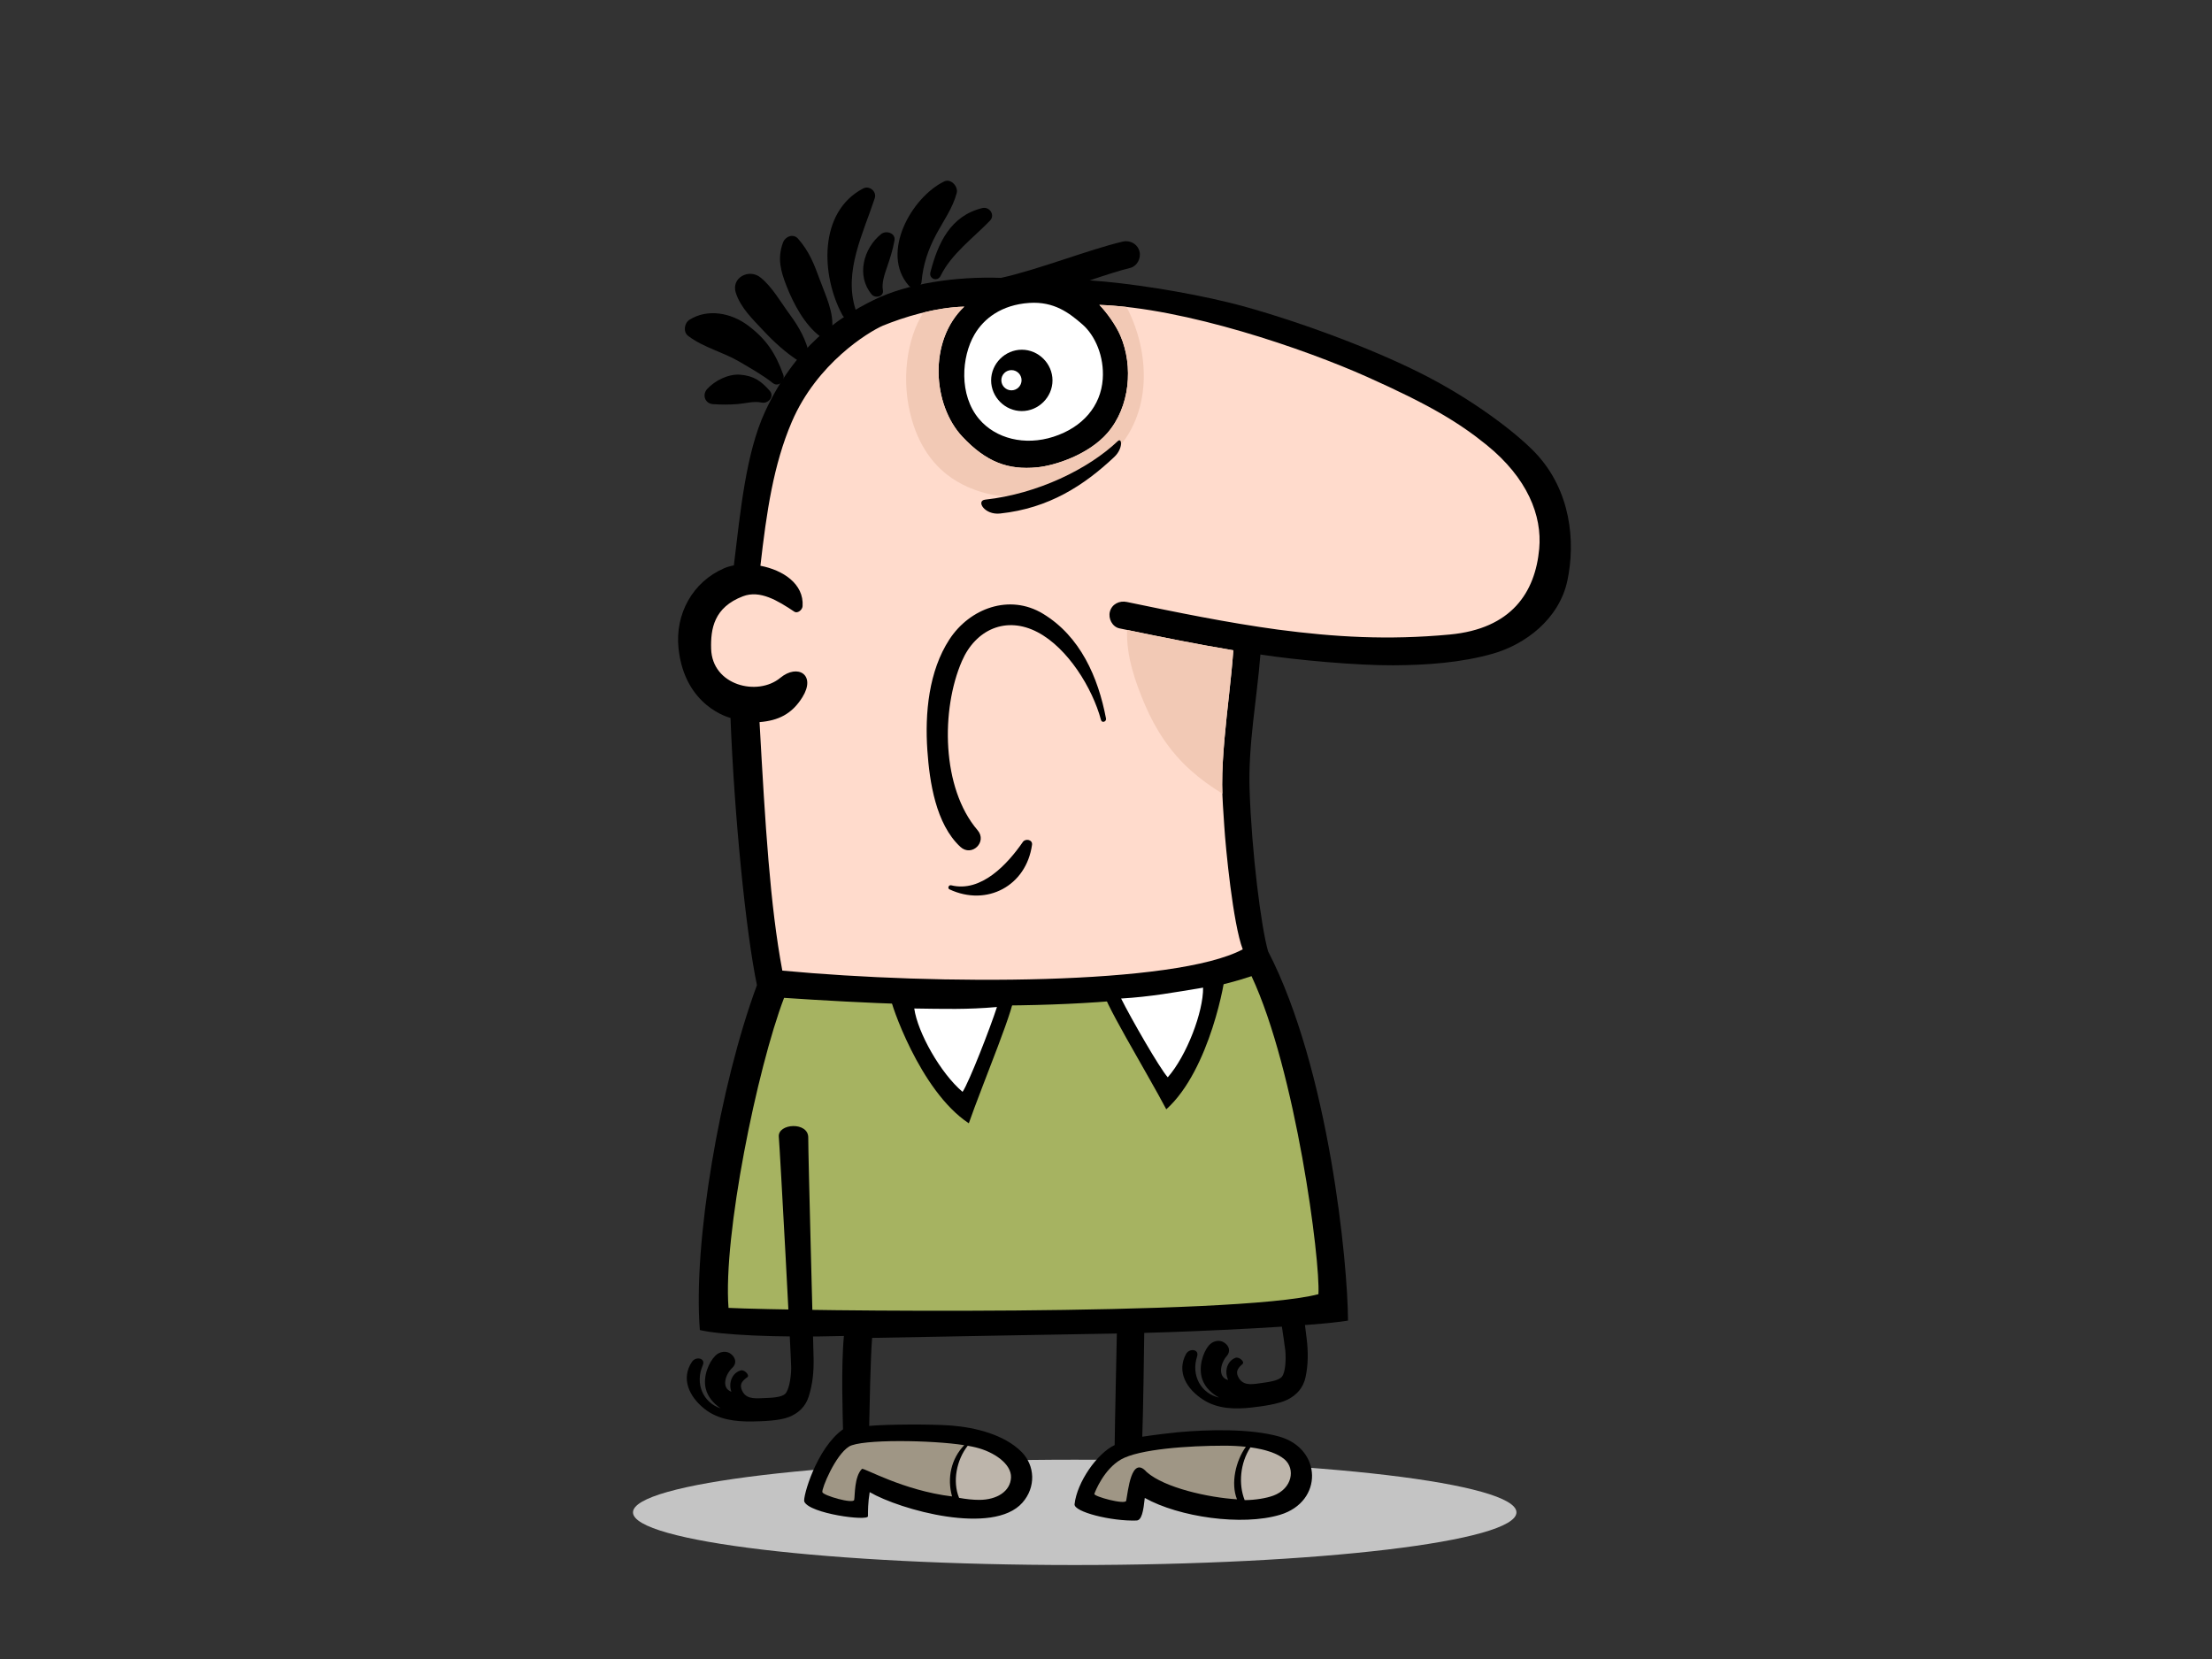 <?xml version="1.0" encoding="utf-8"?>
<!-- Generator: Adobe Illustrator 17.0.0, SVG Export Plug-In . SVG Version: 6.00 Build 0)  -->
<!DOCTYPE svg PUBLIC "-//W3C//DTD SVG 1.1//EN" "http://www.w3.org/Graphics/SVG/1.1/DTD/svg11.dtd">
<svg version="1.1" id="Layer_1" xmlns="http://www.w3.org/2000/svg" xmlns:xlink="http://www.w3.org/1999/xlink" x="0px" y="0px"
	 width="800px" height="600px" viewBox="0 0 800 600" enable-background="new 0 0 800 600" xml:space="preserve">
<rect x="0" y="0" width="800" height="600" fill="#333333" stroke="none"/>
<g>
	<g>
		<path d="M292.762,128.528c-1.149-5.621-3.82-10.328-7.199-14.898c-3.246-4.389-6.287-9.928-10.603-13.333
			c-4.084-3.223-10.602,0.123-8.842,5.601c1.757,5.461,6.168,9.613,9.997,13.714c3.896,4.168,8.064,7.956,12.886,11.046
			C290.545,131.647,293.212,130.726,292.762,128.528z"/>
		<path d="M296.403,100.914c-2.012-5.567-3.856-10.14-7.779-14.588c-1.756-1.991-4.657-0.769-5.449,1.403
			c-2.09,5.733-0.851,10.241,1.292,15.738c2.474,6.342,6.588,14.055,12.101,18.159c1.782,1.326,4.052-0.105,4.323-2.082
			C301.781,113.076,298.555,106.859,296.403,100.914z"/>
		<path d="M312.165,68.166c-16.302,8.566-15.19,31.565-7.531,45.719c1.617,2.988,5.749,1.067,4.751-2.1
			c-4.319-13.668,2.797-27.339,6.979-40.079C317.164,69.262,314.435,66.973,312.165,68.166z"/>
		<path d="M318.713,84.621c-6.494,5.183-9.067,15.199-3.471,21.845c1.326,1.574,4.536,0.828,4.067-1.571
			c-0.486-2.495,0.635-5.772,1.422-8.068c1.117-3.258,2.181-6.466,2.778-9.872C323.976,84.295,320.461,83.224,318.713,84.621z"/>
		<path d="M341.455,65.631c-11.848,5.787-23.097,25.836-12.825,37.625c1.494,1.713,4.475,0.954,4.676-1.425
			c0.517-6.08,2.369-11.584,5.227-16.945c2.633-4.939,6.024-9.609,7.475-15.074C346.629,67.467,343.907,64.433,341.455,65.631z"/>
		<path d="M355.254,75.251c-11.55,2.834-16.023,12.671-18.752,23.187c-0.638,2.465,2.581,3.584,3.684,1.319
			c3.856-7.908,11.847-13.722,17.858-19.952C360.024,77.751,357.852,74.614,355.254,75.251z"/>
		<path d="M278.332,141.271c-3.115-3.518-5.781-5.364-10.628-5.758c-4.243-0.343-9.21,2.128-11.971,5.209
			c-1.861,2.077-0.772,5.231,2.106,5.441c2.957,0.214,6.11,0.209,9.058-0.038c2.586-0.216,5.909-1.138,8.436-0.543
			C277.765,146.158,280.277,143.468,278.332,141.271z"/>
		<path d="M283.28,135.519c-2.817-7.78-6.085-12.808-12.793-17.833c-6.051-4.534-14.58-6.176-21.12-2.042
			c-1.89,1.199-2.39,4.406-0.468,5.857c5.663,4.275,12.659,5.815,18.726,9.425c3.827,2.276,8.337,4.781,11.849,7.596
			C281.532,140.168,284.089,137.747,283.28,135.519z"/>
	</g>
	<path fill="#C4C4C4" d="M548.445,546.969c0,10.519-71.524,19.045-159.755,19.045c-88.234,0-159.758-8.526-159.758-19.045
		c0-10.522,71.524-19.048,159.758-19.048C476.921,527.921,548.445,536.447,548.445,546.969z"/>
	<path d="M428.929,489.717c1.178-2.195,4.895-1.843,4.01,0.879c-2.209,6.795,1.347,13.363,7.961,14.858
		c-2.69-1.466-5.038-3.653-6.062-6.584c-1.497-4.305,0.178-9.638,2.293-12.192c1.413-1.701,3.837-2.312,5.624-1.115
		c1.886,1.257,2.352,3.221,0.902,4.886c-2.287,2.624-3.358,7.665,0.53,8.65c-1.51-3.253-0.301-6.917,2.638-8.029
		c1.253-0.474,3.498,1.428,2.553,2.241c-1.489,1.285-2.5,2.568-1.69,4.379c1.576,3.526,4.654,3.048,7.938,2.591
		c3.284-0.453,6.762-0.904,7.997-2.381c1.238-1.476,1.543-6.064,1.229-9.481c-0.316-3.421-11.799-77.967-12.711-82.777
		c-0.911-4.812,10.081-6.603,10.624-0.769c0.547,5.825,8.862,71.569,9.796,79.154c0.58,4.735,0.614,9.427-0.397,14.091
		c-0.814,3.757-3.156,6.405-6.523,8.083c-3.335,1.657-9.247,2.416-12.877,2.836c-6.095,0.707-12.398,0.542-17.597-2.8
		C429.041,502.293,425.51,496.109,428.929,489.717z"/>
	<path d="M555.344,163.842c-6.714-7.105-22.596-19.406-41.779-28.997c-22.444-11.224-52.566-21.374-69.057-25.417
		c-15.72-3.857-36.428-7.108-50.397-8.022c5.414-1.823,10.849-3.595,14.517-4.471c2.63-0.619,4.157-3.559,3.464-6.09
		c-0.619-2.248-2.655-3.608-4.849-3.608c-0.414,0-0.83,0.049-1.247,0.15c-12.456,2.958-30.16,10.043-43.953,13.111
		c-16.358-0.581-33.839,1.998-46.046,8.004c-12.791,6.291-28.426,16.818-39.333,40.443c-6.87,14.888-8.873,35.842-11.256,55.541
		c-1.253,0.229-2.426,0.565-3.471,1.013c-11.466,4.941-17.883,16.611-16.528,29.109c2.283,21.053,18.628,24.995,18.786,25.051
		c1.351,34.951,5.534,77.423,9.565,96.633c-13.45,36.392-23.178,93.41-20.648,124.735c7.112,1.709,27.047,2.829,52.1,2.151
		c-1.08,11.392-0.4,29.19-0.328,33.76c-9.643,6.846-14.626,24.681-14.003,26.14c1.869,4.353,23.028,7.157,23.028,5.287
		c0-1.866,0-4.98,0.622-8.711c11.025,6.412,44.657,15.802,55.248,3.798c4.906-5.557,4.628-13.421-0.397-18.421
		c-6.294-6.268-16.832-8.791-25.322-9.457c-7.396-0.575-24.189-0.44-29.711,0.135c0.15-7.34,0.481-24.729,1.065-31.837
		c5.51-0.138,83.109-1.486,88.508-1.589c-0.11,5.881-0.733,33.52-0.789,40.354c-6.412,3.012-13.625,13.487-14.501,21.374
		c-0.312,2.8,13.378,6.224,22.401,5.909c1.892-0.064,2.49-3.422,2.992-8.167c12.368,6.93,35.173,10.234,48.933,6.09
		c15.753-4.74,15.199-23.963-0.371-28.304c-10.576-2.948-25.776-2.528-36.604-1.543c-2.12,0.191-8.302,0.917-12.866,1.617
		c0.323-7.969,0.641-31.866,0.716-37.55c19.886-0.51,62.03-2.459,73.691-4.448c-0.048-20.633-6.843-90.826-28.915-133.582
		c-2.518-8.808-5.94-35.876-6.68-58.528c-0.532-16.347,2.635-32.512,3.915-48.782c13.315,2.045,35.162,3.979,48.199,3.895
		c11.973-0.077,24.28-0.916,35.849-4.196c11.612-3.294,24.032-12.457,26.987-26.496
		C569.835,195.887,568.157,177.405,555.344,163.842z"/>
	<path fill="#FFFFFF" d="M391.427,117.286c-4.667-4.048-10.155-8.332-19.158-7.732c-10.082,0.672-16.477,5.674-19.831,11.426
		c-4.706,8.068-5.714,21.848,1.679,30.588c5.971,7.054,16.471,9.748,26.891,6.387c10.568-3.409,17.119-11.102,17.813-20.84
		C399.404,128.951,396.096,121.329,391.427,117.286z"/>
	<path fill="#BDB5AB" d="M450.153,542.541c3.785-0.021,7.843-0.68,10.405-1.644c6.822-2.558,7.984-9.639,4.045-13.067
		c-2.546-2.215-7.006-3.643-12.36-4.379C448.511,529.083,447.854,536.796,450.153,542.541z"/>
	<path fill="#9F9685" d="M395.787,540.278c-0.31,0.931,11.201,4.043,11.514,2.487c0.662-3.31,1.838-16.708,7.426-10.367
		c6.438,5.687,22.337,9.224,32.645,9.847c-2.334-5.82-0.441-13.897,3.206-18.994c-2.459-0.267-5.069-0.4-7.754-0.4
		c-13.083,0-30.858,1.243-37.393,4.98C399.272,531.351,396.098,539.344,395.787,540.278z"/>
	<path fill="#BDB5AB" d="M346.868,541.72c2.526,0.456,4.969,0.733,7.267,0.733c6.535,0,11.305-3.184,11.513-8.09
		c0.207-4.906-6.153-9.292-12.758-10.889c-0.871-0.214-1.846-0.41-2.9-0.598C345.976,527.954,344.399,535.782,346.868,541.72z"/>
	<path fill="#9F9685" d="M297.417,539.654c0.312,1.243,11.202,4.358,11.513,2.8c0.309-1.556,0-8.403,2.8-11.202
		c0.58-0.578,14.78,7.811,32.598,9.957c-1.856-6.616-0.352-13.614,4.408-18.543c-11.56-1.843-37.28-2.246-41.673,0.497
		C302.084,526.274,297.107,538.407,297.417,539.654z"/>
	<path fill="#A6B361" d="M263.48,473.011c22.853,1.163,183.325,3.004,213.345-4.954c0.753-12.095-8.188-80.885-24.193-115.019
		c-39.832,13.419-111.208,11.759-169.061,7.848C273.822,386.454,261.451,446.868,263.48,473.011z"/>
	<path fill="#FFDBCC" d="M257.193,234.655c0.388,13.294,16.826,17.283,25.004,10.502c6.313-5.227,13.049-1.107,8.001,7.001
		c-3.821,6.138-8.779,8.463-15.501,9.002c2.081,37.449,3.806,66.205,8.241,89.874c56.274,5.277,142.038,5.32,166.52-7.69
		c-3.557-9.308-6.197-36.83-6.683-44.582c-0.31-4.995-0.735-9.946-0.758-14.959c-0.021-5.58,0.369-11.161,0.852-16.716
		c0.921-10.652,2.398-21.239,3.182-31.899c-13.785-2.289-27.477-5.084-41.173-7.928c-2.645-0.55-4.143-3.621-3.463-6.094
		c0.753-2.727,3.454-4.01,6.092-3.463c18.164,3.775,36.306,7.503,54.699,10.005c20.503,2.694,39.757,3.864,62.104,1.777
		c22.345-2.083,30.931-15.213,32.368-31.036c1.087-11.95-4.223-25.544-19.065-37.561c-10.074-8.152-20.692-14.532-43.23-24.607
		c-22.54-10.069-65.702-24.936-96.784-26.016c2.806,2.877,6.037,7.479,7.62,11.164c4.722,10.996,3.463,25.773-4.715,35.18
		c-6.723,7.73-18.721,11.764-25.481,12.418c-10.418,1.008-18.306-1.884-26.954-11.072c-10.756-11.428-12.46-34.631,0.673-47.057
		c-10.719,0.29-21.953,3.837-29.475,6.894c-5.224,2.301-23.819,13.584-32.908,34.79c-6.64,15.489-9.125,32.604-11.348,52.036
		c8.123,1.537,15.801,6.527,15.25,14.621c-0.099,1.436-1.9,2.706-2.933,2.014c-6.129-4.098-12.49-7.94-18.633-5.6
		C258.192,219.653,256.983,227.435,257.193,234.655z"/>
	<path fill="#F2C9B5" d="M397.599,110.265c3.163,0.11,6.455,0.371,9.835,0.744c8.678,16.58,9.399,39.03-4.913,53.031
		c-10.146,9.928-30.294,18.07-44.698,14.672c-9.284-2.189-22.424-7.897-27.971-26.67c-4.231-14.31-1.858-29.735,4.119-39.021
		c4.758-1.156,9.816-1.99,14.77-2.125c-13.133,12.426-11.429,35.629-0.673,47.057c8.648,9.188,16.536,12.08,26.954,11.072
		c6.76-0.654,18.758-4.687,25.481-12.418c8.179-9.407,9.437-24.184,4.715-35.18C403.636,117.744,400.406,113.142,397.599,110.265z"
		/>
	<path fill="#F2C9B5" d="M430.52,278.501c-7.283-6.54-12.611-14.638-16.443-23.632c-3.561-8.351-6.812-17.787-6.444-27.041
		c12.78,2.645,25.557,5.224,38.418,7.36c-0.784,10.661-2.261,21.247-3.182,31.899c-0.483,5.555-0.873,11.136-0.852,16.716
		c0.005,1.077,0.035,2.148,0.072,3.22C437.955,284.506,434.053,281.675,430.52,278.501z"/>
	<path d="M369.556,148.669c-6.054,0-11.1-5.043-11.1-11.095c0-6.052,5.046-11.095,11.1-11.095c6.052,0,11.094,5.043,11.094,11.095
		C380.651,143.626,375.609,148.669,369.556,148.669z"/>
	<path d="M356.321,180.702c18.912-2.075,37.277-11.049,47.92-21.145c1.573-1.492,1.999,2.65-1.253,5.713
		c-10.852,10.226-23.581,18.574-41.321,20.453C356.047,186.318,352.887,181.079,356.321,180.702z"/>
	<path d="M250.262,492.512c1.387-2.07,5.052-1.354,3.903,1.268c-2.865,6.543,0.021,13.432,6.458,15.573
		c-2.531-1.721-4.654-4.134-5.384-7.149c-1.066-4.432,1.128-9.574,3.486-11.909c1.573-1.553,4.046-1.92,5.705-0.555
		c1.752,1.441,2.023,3.441,0.417,4.951c-2.537,2.386-4.098,7.299-0.328,8.663c-1.179-3.384,0.384-6.915,3.418-7.729
		c1.295-0.346,3.341,1.764,2.321,2.48c-1.61,1.136-2.742,2.312-2.113,4.191c1.22,3.666,4.329,3.495,7.642,3.366
		c3.314-0.13,6.82-0.232,8.195-1.583c1.378-1.347,2.134-5.881,2.157-9.318c0.025-3.432-4.043-78.744-4.475-83.624
		c-0.431-4.88,10.682-5.573,10.647,0.282c-0.031,5.855,1.756,72.094,1.933,79.739c0.111,4.763-0.321,9.44-1.787,13.981
		c-1.179,3.656-3.772,6.062-7.29,7.4c-3.481,1.321-9.439,1.492-13.091,1.553c-6.139,0.101-12.393-0.685-17.24-4.527
		C249.132,505.035,246.228,498.531,250.262,492.512z"/>
	<path d="M322.201,361.259c6.372,0.007,34.373-0.542,44.189-1.23c2.179,0.575-11.432,32.948-16.002,46.226
		C332.517,394.489,321.874,361.928,322.201,361.259z"/>
	<path fill="#FFFFFF" d="M348.125,394.886c2.365-3.5,10.043-23.236,12.439-30.69c-10.627,0.958-19.303,0.688-29.911,0.54
		C331.868,373.433,340.181,388.17,348.125,394.886z"/>
	<path d="M421.802,401.2c-6.502-12.449-24.79-42.43-22.722-43.322c9.81-0.781,37.582-4.42,43.881-5.377
		C443.381,353.115,437.716,386.9,421.802,401.2z"/>
	<path fill="#FFFFFF" d="M435.119,357.198c-10.465,1.731-19.006,3.294-29.654,3.933c3.482,7.011,14.017,25.382,16.876,28.492
		C429.196,381.791,435.216,365.979,435.119,357.198z"/>
	<path d="M377.217,221.971c-12.166-7.368-26.541-1.915-33.842,9.269c-7.504,11.491-8.905,26.759-7.985,40.107
		c0.786,11.417,3.04,26.654,11.922,34.916c4.101,3.814,9.879-1.77,6.239-6.015c-13.045-15.204-13.307-43.568-5.655-61.175
		c4.949-11.39,15.955-16.436,27.396-10.415c10.881,5.726,19.787,20.144,22.902,31.735c0.321,1.201,2.03,0.622,1.807-0.547
		C397.155,244.909,390.706,230.141,377.217,221.971z"/>
	<path d="M369.927,304.506c-5.496,7.971-15.035,18.37-25.933,15.67c-0.861-0.214-1.433,1.082-0.59,1.476
		c13.502,6.314,27.764-1.25,29.841-16.12C373.507,303.645,370.861,303.152,369.927,304.506z"/>
	<circle fill="#FFFFFF" cx="365.805" cy="137.513" r="3.658"/>
</g>
</svg>
